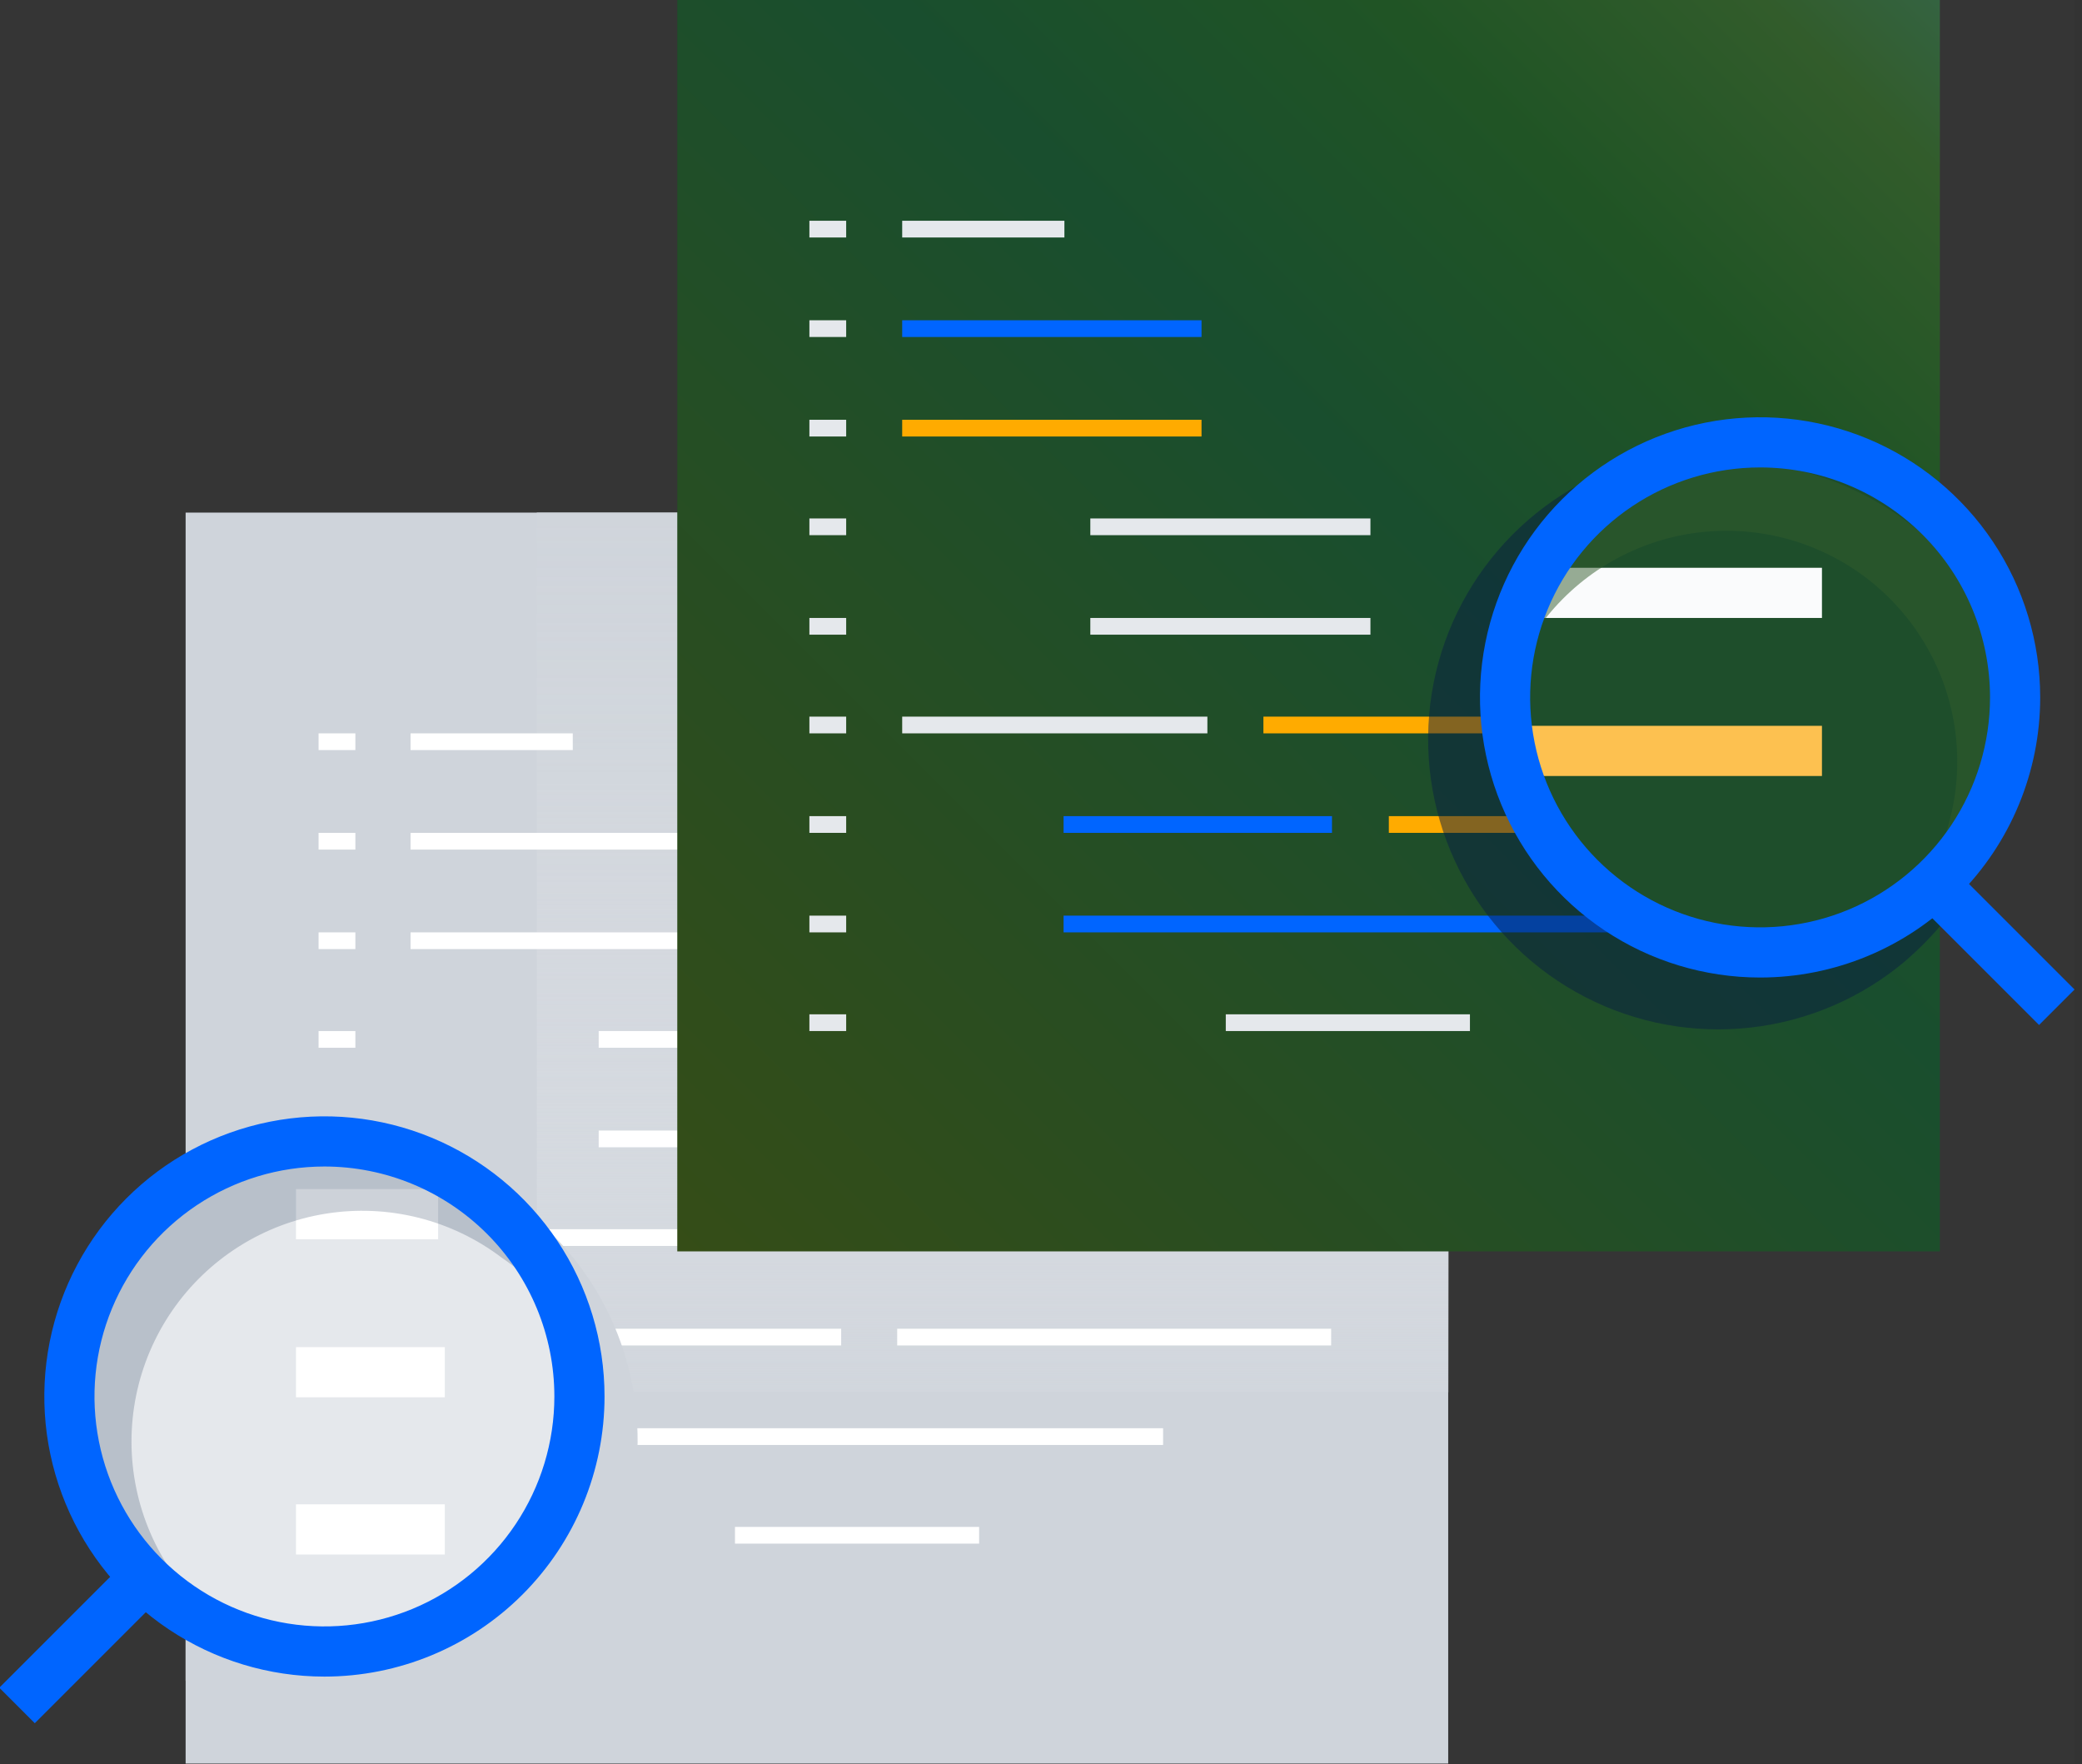 <svg width="249" height="211" viewBox="0 0 249 211" fill="none" xmlns="http://www.w3.org/2000/svg">
<rect x="0" y="0" width="249" height="211" fill="#333333" stroke="none"/>
<g clip-path="url(#clip0_746_11641)">
<rect width="248.1" height="210.9" fill="white" fill-opacity="0.01"/>
<path d="M173.2 61.3H22.2V210.95H173.2V61.3Z" fill="#CFD4DB"/>
<path d="M173.3 61.3H64.2V166.51H173.3V61.3Z" fill="url(#paint0_linear_746_11641)"/>
<path d="M84.901 111.5H49.101V113.5H84.901V111.5Z" fill="white"/>
<path d="M84.901 99.6H49.101V101.6H84.901V99.6Z" fill="white"/>
<path d="M68.501 87.7H49.101V89.7H68.501V87.7Z" fill="white"/>
<path d="M42.501 87.7H38.101V89.7H42.501V87.7Z" fill="white"/>
<path d="M42.501 99.6H38.101V101.6H42.501V99.6Z" fill="white"/>
<path d="M42.501 111.5H38.101V113.5H42.501V111.5Z" fill="white"/>
<path d="M42.501 123.3H38.101V125.3H42.501V123.3Z" fill="white"/>
<path d="M42.501 135.2H38.101V137.2H42.501V135.2Z" fill="white"/>
<path d="M42.501 147H38.101V149H42.501V147Z" fill="white"/>
<path d="M42.501 158.9H38.101V160.9H42.501V158.9Z" fill="white"/>
<path d="M42.501 170.8H38.101V172.8H42.501V170.8Z" fill="white"/>
<path d="M42.501 182.6H38.101V184.6H42.501V182.6Z" fill="white"/>
<path d="M153.4 147H92.4V149H153.4V147Z" fill="white"/>
<path d="M85.601 147H49.101V149H85.601V147Z" fill="white"/>
<path d="M159.201 158.9H107.301V160.9H159.201V158.9Z" fill="white"/>
<path d="M100.601 158.9H68.501V160.9H100.601V158.9Z" fill="white"/>
<path d="M139.101 170.8H68.501V172.8H139.101V170.8Z" fill="white"/>
<path d="M117.1 182.6H87.9V184.6H117.1V182.6Z" fill="white"/>
<path d="M105.101 123.3H71.601V125.3H105.101V123.3Z" fill="white"/>
<path d="M105.101 135.2H71.601V137.2H105.101V135.2Z" fill="white"/>
<path d="M41.7 137.5C34.744 137.488 27.947 139.58 22.2 143.5V154.6C25.693 150.741 30.251 148.005 35.3 146.738C40.348 145.472 45.658 145.731 50.559 147.484C55.459 149.237 59.73 152.405 62.829 156.586C65.928 160.768 67.717 165.775 67.969 170.973C68.222 176.172 66.926 181.328 64.246 185.79C61.566 190.251 57.622 193.818 52.914 196.037C48.207 198.256 42.946 199.029 37.799 198.257C32.652 197.485 27.85 195.203 24 191.7L22.2 189.9V201C26.696 204.021 31.836 205.948 37.209 206.626C42.583 207.305 48.041 206.716 53.146 204.907C58.251 203.098 62.862 200.119 66.609 196.208C70.357 192.297 73.137 187.564 74.727 182.386C76.317 177.208 76.673 171.731 75.766 166.391C74.859 161.051 72.715 155.997 69.505 151.635C66.295 147.272 62.109 143.722 57.28 141.267C52.452 138.813 47.116 137.523 41.7 137.5Z" fill="#CFD4DB"/>
<path d="M232 0H81V149.65H232V0Z" fill="url(#paint1_linear_746_11641)"/>
<path d="M143.699 50.2H107.899V52.2H143.699V50.2Z" fill="#FFAB00"/>
<path d="M143.699 38.3H107.899V40.3H143.699V38.3Z" fill="#0065FF"/>
<path d="M127.299 26.4H107.899V28.4H127.299V26.4Z" fill="#E5E8EC"/>
<path d="M101.2 26.4H96.8V28.4H101.2V26.4Z" fill="#E5E8EC"/>
<path d="M101.2 38.3H96.8V40.3H101.2V38.3Z" fill="#E5E8EC"/>
<path d="M101.2 50.2H96.8V52.2H101.2V50.2Z" fill="#E5E8EC"/>
<path d="M101.2 62H96.8V64H101.2V62Z" fill="#E5E8EC"/>
<path d="M101.2 73.9H96.8V75.9H101.2V73.9Z" fill="#E5E8EC"/>
<path d="M101.2 85.7H96.8V87.7H101.2V85.7Z" fill="#E5E8EC"/>
<path d="M101.2 97.6H96.8V99.6H101.2V97.6Z" fill="#E5E8EC"/>
<path d="M101.2 109.5H96.8V111.5H101.2V109.5Z" fill="#E5E8EC"/>
<path d="M101.2 121.3H96.8V123.3H101.2V121.3Z" fill="#E5E8EC"/>
<path d="M212.1 85.7H151.1V87.7H212.1V85.7Z" fill="#FFAB00"/>
<path d="M144.399 85.7H107.899V87.7H144.399V85.7Z" fill="#E5E8EC"/>
<path d="M218 97.6H166.1V99.6H218V97.6Z" fill="#FFAB00"/>
<path d="M159.3 97.6H127.2V99.6H159.3V97.6Z" fill="#0065FF"/>
<path d="M197.8 109.5H127.2V111.5H197.8V109.5Z" fill="#0065FF"/>
<path d="M175.8 121.3H146.6V123.3H175.8V121.3Z" fill="#E5E8EC"/>
<path d="M163.899 62H130.399V64H163.899V62Z" fill="#E5E8EC"/>
<path d="M163.899 73.9H130.399V75.9H163.899V73.9Z" fill="#E5E8EC"/>
<path opacity="0.5" d="M232 66C227.57 60.758 221.685 56.948 215.089 55.051C208.493 53.155 201.483 53.256 194.945 55.344C188.407 57.431 182.635 61.41 178.359 66.778C174.082 72.146 171.494 78.662 170.92 85.501C170.347 92.34 171.814 99.195 175.137 105.2C178.46 111.205 183.489 116.09 189.588 119.237C195.687 122.384 202.583 123.652 209.402 122.88C216.222 122.108 222.659 119.331 227.9 114.9C229.365 113.635 230.736 112.265 232 110.8V66ZM205.5 114.7C200.299 114.7 195.214 113.158 190.889 110.268C186.564 107.378 183.193 103.27 181.202 98.465C179.212 93.659 178.691 88.371 179.706 83.269C180.721 78.167 183.225 73.481 186.904 69.803C190.582 66.125 195.268 63.62 200.37 62.605C205.471 61.591 210.759 62.111 215.565 64.102C220.371 66.093 224.478 69.463 227.368 73.788C230.258 78.114 231.8 83.198 231.8 88.4C231.8 95.375 229.03 102.065 224.097 106.997C219.165 111.929 212.476 114.7 205.5 114.7Z" fill="#091E42"/>
<path d="M14.767 186.983L-0.082 201.832L4.161 206.075L19.01 191.226L14.767 186.983Z" fill="#0065FF"/>
<path d="M210.5 113.9C227.345 113.9 241 100.245 241 83.4C241 66.555 227.345 52.9 210.5 52.9C193.655 52.9 180 66.555 180 83.4C180 100.245 193.655 113.9 210.5 113.9Z" fill="#1E4E2B"/>
<path d="M217.9 86.8H178.7V92.8H217.9V86.8Z" fill="#FDC150"/>
<path d="M217.9 67.9H182.7V73.9H217.9V67.9Z" fill="#FAFBFC"/>
<path opacity="0.5" d="M241 83.4C241 82.3 241 81.3 240.9 80.2C237.9 71.093 231.428 63.538 222.89 59.176C214.352 54.813 204.437 53.995 195.3 56.9C190.656 59.569 186.797 63.415 184.111 68.049C181.425 72.684 180.007 77.944 180 83.3C181.032 79.786 182.752 76.513 185.061 73.671C187.371 70.829 190.222 68.475 193.45 66.746C196.678 65.017 200.218 63.948 203.863 63.6C207.509 63.253 211.187 63.634 214.683 64.722C218.18 65.81 221.425 67.583 224.229 69.938C227.034 72.293 229.341 75.182 231.018 78.437C232.695 81.692 233.707 85.249 233.996 88.9C234.285 92.55 233.844 96.222 232.7 99.7C231.735 102.716 230.282 105.554 228.4 108.1C232.302 105.271 235.479 101.558 237.669 97.265C239.859 92.971 241.001 88.22 241 83.4Z" fill="#325D2D"/>
<path d="M210.5 116.9C203.874 116.9 197.397 114.935 191.888 111.254C186.379 107.573 182.086 102.341 179.55 96.22C177.015 90.099 176.351 83.363 177.644 76.865C178.936 70.366 182.127 64.397 186.812 59.712C191.497 55.027 197.466 51.836 203.964 50.544C210.463 49.251 217.199 49.914 223.32 52.45C229.441 54.986 234.673 59.279 238.354 64.788C242.035 70.297 244 76.774 244 83.4C244 92.285 240.471 100.806 234.188 107.088C227.906 113.371 219.385 116.9 210.5 116.9ZM210.5 55.9C205.061 55.9 199.744 57.513 195.222 60.535C190.699 63.556 187.175 67.851 185.093 72.876C183.012 77.901 182.467 83.43 183.528 88.765C184.59 94.1 187.209 98.999 191.055 102.845C194.901 106.691 199.801 109.311 205.135 110.372C210.47 111.433 215.999 110.888 221.024 108.807C226.049 106.725 230.344 103.201 233.365 98.678C236.387 94.156 238 88.839 238 83.4C238 76.106 235.103 69.112 229.945 63.955C224.788 58.797 217.793 55.9 210.5 55.9Z" fill="#0065FF"/>
<path d="M38.8 197.5C55.645 197.5 69.3 183.845 69.3 167C69.3 150.155 55.645 136.5 38.8 136.5C21.955 136.5 8.3 150.155 8.3 167C8.3 183.845 21.955 197.5 38.8 197.5Z" fill="#E5E8EC"/>
<path d="M53.199 179.9H35.399V185.9H53.199V179.9Z" fill="white"/>
<path d="M53.199 161.1H35.399V167.1H53.199V161.1Z" fill="white"/>
<path d="M52.399 142.2H35.399V148.2H52.399V142.2Z" fill="white"/>
<path opacity="0.2" d="M43.3 136.8C34.626 137.088 26.338 140.457 19.924 146.303C13.51 152.15 9.389 160.09 8.3 168.7C8.636 174.729 10.753 180.523 14.385 185.347C18.017 190.172 22.999 193.81 28.7 195.8C25.537 193.824 22.808 191.227 20.677 188.167C18.546 185.107 17.057 181.646 16.3 177.995C15.543 174.343 15.534 170.576 16.274 166.921C17.013 163.266 18.486 159.798 20.602 156.728C22.719 153.658 25.436 151.048 28.589 149.057C31.743 147.066 35.267 145.735 38.949 145.143C42.631 144.552 46.394 144.713 50.013 145.616C53.631 146.52 57.028 148.147 60 150.4C63.465 152.744 66.34 155.859 68.4 159.5C66.889 153.679 63.707 148.428 59.247 144.394C54.786 140.36 49.243 137.72 43.3 136.8Z" fill="#091E42"/>
<path d="M38.8 200.5C32.174 200.5 25.697 198.535 20.188 194.854C14.679 191.173 10.385 185.941 7.85 179.82C5.314 173.699 4.651 166.963 5.944 160.464C7.236 153.966 10.427 147.997 15.112 143.312C19.797 138.627 25.766 135.436 32.264 134.144C38.763 132.851 45.498 133.514 51.62 136.05C57.741 138.586 62.973 142.879 66.654 148.388C70.335 153.897 72.3 160.374 72.3 167C72.3 175.885 68.77 184.406 62.488 190.688C56.205 196.971 47.685 200.5 38.8 200.5ZM38.8 139.5C33.361 139.5 28.044 141.113 23.522 144.135C18.999 147.156 15.475 151.451 13.393 156.476C11.312 161.501 10.767 167.031 11.828 172.365C12.889 177.699 15.508 182.599 19.354 186.445C23.2 190.291 28.1 192.91 33.435 193.972C38.769 195.033 44.299 194.488 49.324 192.407C54.349 190.325 58.644 186.801 61.665 182.278C64.687 177.756 66.3 172.439 66.3 167C66.3 159.707 63.403 152.712 58.245 147.555C53.088 142.397 46.093 139.5 38.8 139.5Z" fill="#0065FF"/>
<path d="M233.287 103.512L229.044 107.755L243.865 122.576L248.108 118.333L233.287 103.512Z" fill="#0065FF"/>
</g>
<defs>
<linearGradient id="paint0_linear_746_11641" x1="118.72" y1="166.51" x2="118.72" y2="16.86" gradientUnits="userSpaceOnUse">
<stop stop-color="#E5E8EC" stop-opacity="0.1"/>
<stop offset="0.08" stop-color="#E1E4E9" stop-opacity="0.27"/>
<stop offset="0.18" stop-color="#DCE0E5" stop-opacity="0.46"/>
<stop offset="0.29" stop-color="#D8DCE2" stop-opacity="0.63"/>
<stop offset="0.4" stop-color="#D5D9DF" stop-opacity="0.76"/>
<stop offset="0.53" stop-color="#D2D7DD" stop-opacity="0.87"/>
<stop offset="0.66" stop-color="#D0D5DC" stop-opacity="0.94"/>
<stop offset="0.8" stop-color="#CFD4DB" stop-opacity="0.99"/>
<stop offset="1" stop-color="#CFD4DB"/>
</linearGradient>
<linearGradient id="paint1_linear_746_11641" x1="81.31" y1="149.99" x2="231.63" y2="-0.34" gradientUnits="userSpaceOnUse">
<stop stop-color="#354D17"/>
<stop offset="0.58" stop-color="#194E2E"/>
<stop offset="0.78" stop-color="#205425"/>
<stop offset="0.93" stop-color="#325C2B"/>
<stop offset="1" stop-color="#346341"/>
</linearGradient>
<clipPath id="clip0_746_11641">
<rect width="248.1" height="210.9" fill="white"/>
</clipPath>
</defs>
</svg>
